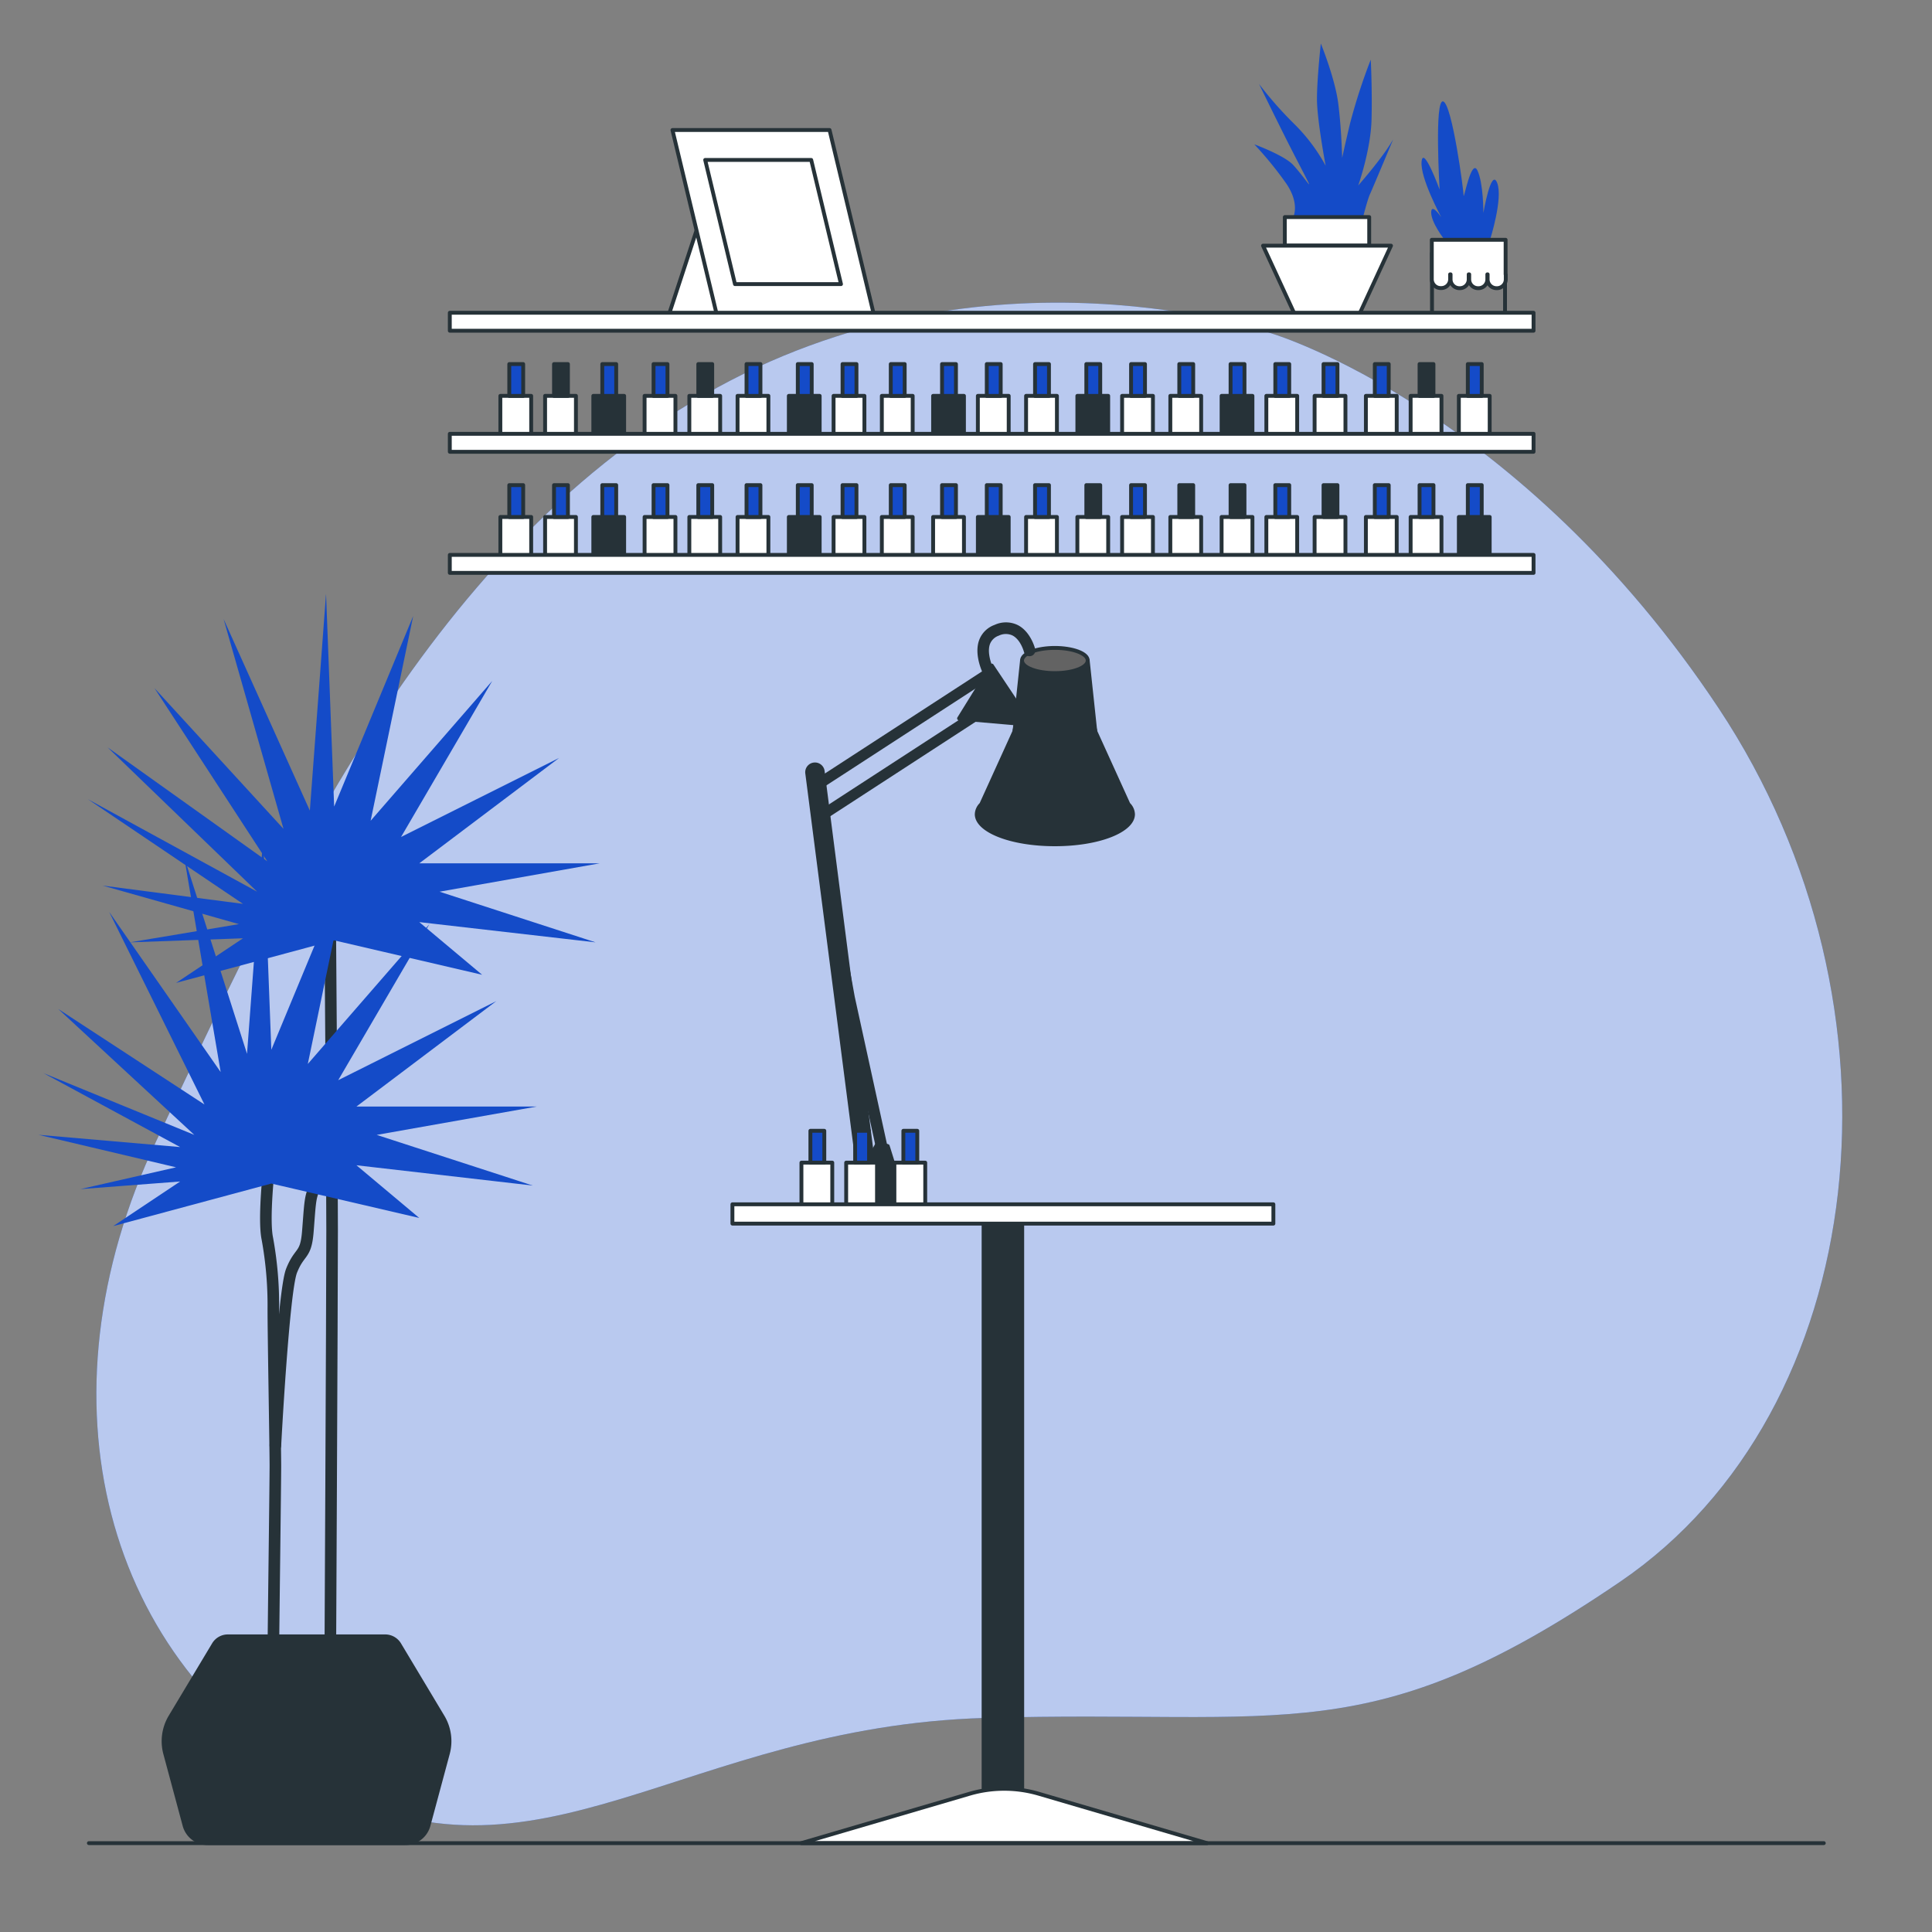 <svg xmlns="http://www.w3.org/2000/svg" viewBox="0 0 500 500"><rect x="0" y="0" width="500" height="500" fill="#808080" stroke="none"/><g id="freepik--background-simple--inject-353"><path d="M329.83,86.54s-74.5-26.49-147.63,15.69-110,125.9-141.73,193S27,430.49,82.85,461.6s93.79-14.75,172.11-17,99.38,9,164.37-35.28,76.74-148.73,25.47-226S329.83,86.54,329.83,86.54Z" style="fill:#144BC8"></path><path d="M329.83,86.54s-74.5-26.49-147.63,15.69-110,125.9-141.73,193S27,430.49,82.85,461.6s93.79-14.75,172.11-17,99.38,9,164.37-35.28,76.74-148.73,25.47-226S329.83,86.54,329.83,86.54Z" style="fill:#fff;opacity:0.7"></path></g><g id="freepik--Plant--inject-353"><path d="M85.43,235.49s.52,65.56.52,82.87-.52,121-.52,121" style="fill:none;stroke:#263238;stroke-linecap:round;stroke-linejoin:round;stroke-width:3px"></path><polygon points="124.77 252.27 108.51 238.64 154.14 243.88 113.75 230.77 155.19 223.43 108.51 223.43 144.7 196.15 103.79 216.61 127.39 176.22 95.92 212.41 106.93 159.44 86.48 208.74 84.38 153.67 80.19 209.79 57.87 160.21 73.37 214.51 39.98 178.09 69.17 222.9 27.85 193.42 66.55 230.77 22.74 206.83 62.88 233.92 26.57 229.19 61.83 239.16 33.6 243.88 62.88 242.83 45.57 254.37 86.48 243.36 124.77 252.27" style="fill:#144BC8"></polygon><path d="M69.69,301.58s-1.57,13.63-.52,18.88a95.69,95.69,0,0,1,1.57,18.35c0,6.82.53,35.8.53,40.52s-.53,44.82-.53,48.5v12.58" style="fill:none;stroke:#263238;stroke-linecap:round;stroke-linejoin:round;stroke-width:3px"></path><path d="M71.27,374.09s2.1-40,4.19-45.24,3.68-3.67,4.2-10,.52-8.91,1.57-11a43.07,43.07,0,0,0,2.1-5.77l1-4.2" style="fill:none;stroke:#263238;stroke-linecap:round;stroke-linejoin:round;stroke-width:3px"></path><polygon points="108.51 315.21 92.25 301.57 137.88 306.82 97.49 293.71 138.93 286.37 92.25 286.37 128.44 259.09 87.53 279.55 111.13 239.16 79.66 275.35 90.67 222.38 70.22 271.68 68.12 216.61 63.93 272.73 47.67 221.85 57.11 277.45 28.26 236.01 52.91 285.84 15.07 261.12 50.29 293.71 11.24 277.72 46.62 296.86 9.97 293.69 45.57 302.1 20.82 307.74 46.62 305.77 29.31 317.31 70.22 306.3 108.51 315.21" style="fill:#144BC8"></polygon><path d="M55.33,425.55,44.1,444.27a12.35,12.35,0,0,0-1.34,9.55l5,18.59a6.19,6.19,0,0,0,6,4.59h51.14a6.19,6.19,0,0,0,6-4.59l5-18.59a12.3,12.3,0,0,0-1.34-9.55l-11.22-18.72a4.27,4.27,0,0,0-3.64-2.06H59A4.24,4.24,0,0,0,55.33,425.55Z" style="fill:#263238;stroke:#263238;stroke-linejoin:round"></path></g><g id="freepik--Shelf--inject-353"><rect x="141.07" y="133.79" width="7.98" height="11.07" style="fill:#fff;stroke:#263238;stroke-linecap:round;stroke-linejoin:round"></rect><rect x="143.38" y="125.55" width="3.6" height="8.24" style="fill:#144BC8;stroke:#263238;stroke-linecap:round;stroke-linejoin:round"></rect><rect x="129.49" y="133.79" width="7.98" height="11.07" style="fill:#fff;stroke:#263238;stroke-linecap:round;stroke-linejoin:round"></rect><rect x="131.8" y="125.55" width="3.6" height="8.24" style="fill:#144BC8;stroke:#263238;stroke-linecap:round;stroke-linejoin:round"></rect><rect x="153.55" y="133.79" width="7.98" height="11.07" style="fill:#263238;stroke:#263238;stroke-linecap:round;stroke-linejoin:round"></rect><rect x="155.87" y="125.55" width="3.6" height="8.24" style="fill:#144BC8;stroke:#263238;stroke-linecap:round;stroke-linejoin:round"></rect><rect x="178.4" y="133.79" width="7.98" height="11.07" style="fill:#fff;stroke:#263238;stroke-linecap:round;stroke-linejoin:round"></rect><rect x="180.72" y="125.55" width="3.6" height="8.24" style="fill:#144BC8;stroke:#263238;stroke-linecap:round;stroke-linejoin:round"></rect><rect x="166.82" y="133.79" width="7.98" height="11.07" style="fill:#fff;stroke:#263238;stroke-linecap:round;stroke-linejoin:round"></rect><rect x="169.14" y="125.55" width="3.6" height="8.24" style="fill:#144BC8;stroke:#263238;stroke-linecap:round;stroke-linejoin:round"></rect><rect x="190.88" y="133.79" width="7.98" height="11.07" style="fill:#fff;stroke:#263238;stroke-linecap:round;stroke-linejoin:round"></rect><rect x="193.2" y="125.55" width="3.6" height="8.24" style="fill:#144BC8;stroke:#263238;stroke-linecap:round;stroke-linejoin:round"></rect><rect x="215.73" y="133.79" width="7.98" height="11.07" style="fill:#fff;stroke:#263238;stroke-linecap:round;stroke-linejoin:round"></rect><rect x="218.05" y="125.55" width="3.6" height="8.24" style="fill:#144BC8;stroke:#263238;stroke-linecap:round;stroke-linejoin:round"></rect><rect x="204.15" y="133.79" width="7.98" height="11.07" style="fill:#263238;stroke:#263238;stroke-linecap:round;stroke-linejoin:round"></rect><rect x="206.47" y="125.55" width="3.6" height="8.24" style="fill:#144BC8;stroke:#263238;stroke-linecap:round;stroke-linejoin:round"></rect><rect x="228.22" y="133.79" width="7.98" height="11.07" style="fill:#fff;stroke:#263238;stroke-linecap:round;stroke-linejoin:round"></rect><rect x="230.53" y="125.55" width="3.6" height="8.24" style="fill:#144BC8;stroke:#263238;stroke-linecap:round;stroke-linejoin:round"></rect><rect x="253.07" y="133.79" width="7.98" height="11.07" style="fill:#263238;stroke:#263238;stroke-linecap:round;stroke-linejoin:round"></rect><rect x="255.38" y="125.55" width="3.6" height="8.24" style="fill:#144BC8;stroke:#263238;stroke-linecap:round;stroke-linejoin:round"></rect><rect x="241.49" y="133.79" width="7.98" height="11.07" style="fill:#fff;stroke:#263238;stroke-linecap:round;stroke-linejoin:round"></rect><rect x="243.8" y="125.55" width="3.6" height="8.24" style="fill:#144BC8;stroke:#263238;stroke-linecap:round;stroke-linejoin:round"></rect><rect x="265.55" y="133.79" width="7.98" height="11.07" style="fill:#fff;stroke:#263238;stroke-linecap:round;stroke-linejoin:round"></rect><rect x="267.87" y="125.55" width="3.6" height="8.24" style="fill:#144BC8;stroke:#263238;stroke-linecap:round;stroke-linejoin:round"></rect><rect x="290.4" y="133.79" width="7.98" height="11.07" style="fill:#fff;stroke:#263238;stroke-linecap:round;stroke-linejoin:round"></rect><rect x="292.72" y="125.55" width="3.6" height="8.24" style="fill:#144BC8;stroke:#263238;stroke-linecap:round;stroke-linejoin:round"></rect><rect x="278.82" y="133.79" width="7.98" height="11.07" style="fill:#fff;stroke:#263238;stroke-linecap:round;stroke-linejoin:round"></rect><rect x="281.14" y="125.55" width="3.6" height="8.24" style="fill:#263238;stroke:#263238;stroke-linecap:round;stroke-linejoin:round"></rect><rect x="302.88" y="133.79" width="7.98" height="11.07" style="fill:#fff;stroke:#263238;stroke-linecap:round;stroke-linejoin:round"></rect><rect x="305.2" y="125.55" width="3.6" height="8.24" style="fill:#263238;stroke:#263238;stroke-linecap:round;stroke-linejoin:round"></rect><rect x="327.73" y="133.79" width="7.98" height="11.07" style="fill:#fff;stroke:#263238;stroke-linecap:round;stroke-linejoin:round"></rect><rect x="330.05" y="125.55" width="3.6" height="8.24" style="fill:#144BC8;stroke:#263238;stroke-linecap:round;stroke-linejoin:round"></rect><rect x="316.15" y="133.79" width="7.98" height="11.07" style="fill:#fff;stroke:#263238;stroke-linecap:round;stroke-linejoin:round"></rect><rect x="318.47" y="125.55" width="3.6" height="8.24" style="fill:#263238;stroke:#263238;stroke-linecap:round;stroke-linejoin:round"></rect><rect x="340.22" y="133.79" width="7.98" height="11.07" style="fill:#fff;stroke:#263238;stroke-linecap:round;stroke-linejoin:round"></rect><rect x="342.53" y="125.55" width="3.6" height="8.24" style="fill:#263238;stroke:#263238;stroke-linecap:round;stroke-linejoin:round"></rect><rect x="365.07" y="133.79" width="7.98" height="11.07" style="fill:#fff;stroke:#263238;stroke-linecap:round;stroke-linejoin:round"></rect><rect x="367.38" y="125.55" width="3.6" height="8.24" style="fill:#144BC8;stroke:#263238;stroke-linecap:round;stroke-linejoin:round"></rect><rect x="353.49" y="133.79" width="7.98" height="11.07" style="fill:#fff;stroke:#263238;stroke-linecap:round;stroke-linejoin:round"></rect><rect x="355.8" y="125.55" width="3.6" height="8.24" style="fill:#144BC8;stroke:#263238;stroke-linecap:round;stroke-linejoin:round"></rect><rect x="377.55" y="133.79" width="7.98" height="11.07" style="fill:#263238;stroke:#263238;stroke-linecap:round;stroke-linejoin:round"></rect><rect x="379.87" y="125.55" width="3.6" height="8.24" style="fill:#144BC8;stroke:#263238;stroke-linecap:round;stroke-linejoin:round"></rect><rect x="116.41" y="143.61" width="280.47" height="4.65" style="fill:#fff;stroke:#263238;stroke-linecap:round;stroke-linejoin:round"></rect><rect x="141.07" y="102.45" width="7.98" height="11.07" style="fill:#fff;stroke:#263238;stroke-linecap:round;stroke-linejoin:round"></rect><rect x="143.38" y="94.22" width="3.6" height="8.24" style="fill:#263238;stroke:#263238;stroke-linecap:round;stroke-linejoin:round"></rect><rect x="129.49" y="102.45" width="7.98" height="11.07" style="fill:#fff;stroke:#263238;stroke-linecap:round;stroke-linejoin:round"></rect><rect x="131.8" y="94.22" width="3.6" height="8.24" style="fill:#144BC8;stroke:#263238;stroke-linecap:round;stroke-linejoin:round"></rect><rect x="153.55" y="102.45" width="7.98" height="11.07" style="fill:#263238;stroke:#263238;stroke-linecap:round;stroke-linejoin:round"></rect><rect x="155.87" y="94.22" width="3.6" height="8.24" style="fill:#144BC8;stroke:#263238;stroke-linecap:round;stroke-linejoin:round"></rect><rect x="178.4" y="102.45" width="7.98" height="11.07" style="fill:#fff;stroke:#263238;stroke-linecap:round;stroke-linejoin:round"></rect><rect x="180.72" y="94.22" width="3.6" height="8.24" style="fill:#263238;stroke:#263238;stroke-linecap:round;stroke-linejoin:round"></rect><rect x="166.82" y="102.45" width="7.98" height="11.07" style="fill:#fff;stroke:#263238;stroke-linecap:round;stroke-linejoin:round"></rect><rect x="169.14" y="94.22" width="3.6" height="8.24" style="fill:#144BC8;stroke:#263238;stroke-linecap:round;stroke-linejoin:round"></rect><rect x="190.88" y="102.45" width="7.98" height="11.07" style="fill:#fff;stroke:#263238;stroke-linecap:round;stroke-linejoin:round"></rect><rect x="193.2" y="94.22" width="3.6" height="8.24" style="fill:#144BC8;stroke:#263238;stroke-linecap:round;stroke-linejoin:round"></rect><rect x="215.73" y="102.45" width="7.98" height="11.07" style="fill:#fff;stroke:#263238;stroke-linecap:round;stroke-linejoin:round"></rect><rect x="218.05" y="94.22" width="3.6" height="8.24" style="fill:#144BC8;stroke:#263238;stroke-linecap:round;stroke-linejoin:round"></rect><rect x="204.15" y="102.45" width="7.98" height="11.07" style="fill:#263238;stroke:#263238;stroke-linecap:round;stroke-linejoin:round"></rect><rect x="206.47" y="94.22" width="3.6" height="8.24" style="fill:#144BC8;stroke:#263238;stroke-linecap:round;stroke-linejoin:round"></rect><rect x="228.22" y="102.45" width="7.98" height="11.07" style="fill:#fff;stroke:#263238;stroke-linecap:round;stroke-linejoin:round"></rect><rect x="230.53" y="94.22" width="3.6" height="8.24" style="fill:#144BC8;stroke:#263238;stroke-linecap:round;stroke-linejoin:round"></rect><rect x="253.07" y="102.45" width="7.98" height="11.07" style="fill:#fff;stroke:#263238;stroke-linecap:round;stroke-linejoin:round"></rect><rect x="255.38" y="94.22" width="3.6" height="8.24" style="fill:#144BC8;stroke:#263238;stroke-linecap:round;stroke-linejoin:round"></rect><rect x="241.49" y="102.45" width="7.98" height="11.07" style="fill:#263238;stroke:#263238;stroke-linecap:round;stroke-linejoin:round"></rect><rect x="243.8" y="94.22" width="3.6" height="8.24" style="fill:#144BC8;stroke:#263238;stroke-linecap:round;stroke-linejoin:round"></rect><rect x="265.55" y="102.45" width="7.98" height="11.07" style="fill:#fff;stroke:#263238;stroke-linecap:round;stroke-linejoin:round"></rect><rect x="267.87" y="94.22" width="3.6" height="8.24" style="fill:#144BC8;stroke:#263238;stroke-linecap:round;stroke-linejoin:round"></rect><rect x="290.4" y="102.45" width="7.98" height="11.07" style="fill:#fff;stroke:#263238;stroke-linecap:round;stroke-linejoin:round"></rect><rect x="292.72" y="94.22" width="3.6" height="8.24" style="fill:#144BC8;stroke:#263238;stroke-linecap:round;stroke-linejoin:round"></rect><rect x="278.82" y="102.45" width="7.98" height="11.07" style="fill:#263238;stroke:#263238;stroke-linecap:round;stroke-linejoin:round"></rect><rect x="281.14" y="94.22" width="3.6" height="8.24" style="fill:#144BC8;stroke:#263238;stroke-linecap:round;stroke-linejoin:round"></rect><rect x="302.88" y="102.45" width="7.98" height="11.07" style="fill:#fff;stroke:#263238;stroke-linecap:round;stroke-linejoin:round"></rect><rect x="305.2" y="94.22" width="3.6" height="8.24" style="fill:#144BC8;stroke:#263238;stroke-linecap:round;stroke-linejoin:round"></rect><rect x="327.73" y="102.45" width="7.98" height="11.07" style="fill:#fff;stroke:#263238;stroke-linecap:round;stroke-linejoin:round"></rect><rect x="330.05" y="94.22" width="3.6" height="8.24" style="fill:#144BC8;stroke:#263238;stroke-linecap:round;stroke-linejoin:round"></rect><rect x="316.15" y="102.45" width="7.98" height="11.07" style="fill:#263238;stroke:#263238;stroke-linecap:round;stroke-linejoin:round"></rect><rect x="318.47" y="94.22" width="3.6" height="8.24" style="fill:#144BC8;stroke:#263238;stroke-linecap:round;stroke-linejoin:round"></rect><rect x="340.22" y="102.45" width="7.98" height="11.07" style="fill:#fff;stroke:#263238;stroke-linecap:round;stroke-linejoin:round"></rect><rect x="342.53" y="94.22" width="3.6" height="8.24" style="fill:#144BC8;stroke:#263238;stroke-linecap:round;stroke-linejoin:round"></rect><rect x="365.07" y="102.45" width="7.98" height="11.07" style="fill:#fff;stroke:#263238;stroke-linecap:round;stroke-linejoin:round"></rect><rect x="367.38" y="94.22" width="3.6" height="8.24" style="fill:#263238;stroke:#263238;stroke-linecap:round;stroke-linejoin:round"></rect><rect x="353.49" y="102.45" width="7.98" height="11.07" style="fill:#fff;stroke:#263238;stroke-linecap:round;stroke-linejoin:round"></rect><rect x="355.8" y="94.22" width="3.6" height="8.24" style="fill:#144BC8;stroke:#263238;stroke-linecap:round;stroke-linejoin:round"></rect><rect x="377.55" y="102.45" width="7.98" height="11.07" style="fill:#fff;stroke:#263238;stroke-linecap:round;stroke-linejoin:round"></rect><rect x="379.87" y="94.22" width="3.6" height="8.24" style="fill:#144BC8;stroke:#263238;stroke-linecap:round;stroke-linejoin:round"></rect><rect x="116.41" y="112.27" width="280.47" height="4.65" style="fill:#fff;stroke:#263238;stroke-linecap:round;stroke-linejoin:round"></rect><path d="M334.67,56.24s1.85-3.49-1.85-8.83a93.56,93.56,0,0,0-8.21-10.06s7.8,2.87,10.06,5.34,4.31,5.54,4.11,4.92-3.29-6.36-6.57-12.93-6.37-12.94-6.37-12.94a98.41,98.41,0,0,0,9.24,10.47,46.28,46.28,0,0,1,8,10.68S340.83,31,340.83,25.64s1-14.37,1-14.37,3.69,9,4.52,15.6,1,14,1,14,.41-2.06,2.06-9a150.54,150.54,0,0,1,5.34-16.43s.41,7.81.2,15.61S351.51,48,351.51,48s3.08-3.5,5.54-6.78a51.26,51.26,0,0,0,3.5-5.14s-5.34,12.74-6,14.17-1.85,6.17-1.85,6.17Z" style="fill:#144BC8"></path><rect x="332.51" y="56.18" width="21.84" height="7.38" style="fill:#fff;stroke:#263238;stroke-linecap:round;stroke-linejoin:round"></rect><polygon points="351.71 81.52 335.15 81.52 326.87 63.58 359.99 63.58 351.71 81.52" style="fill:#fff;stroke:#263238;stroke-linecap:round;stroke-linejoin:round"></polygon><path d="M373.81,62s-3.42-4.35-3.42-7S373,56.21,373,56.21,367.45,46,367.91,41.77s4.66,7.3,4.66,7.3-1.4-23.6.93-22.82,5.28,23,5.28,24.37,2-9.78,3.57-6.52,1.55,11,1.55,11,2-11.8,3.57-7.76-1.86,14.74-1.86,14.74" style="fill:#144BC8"></path><rect x="370.6" y="65.53" width="18.9" height="15.68" style="fill:none;stroke:#263238;stroke-linecap:round;stroke-linejoin:round"></rect><path d="M389.65,71V62.06h-19.1V72.27a2.28,2.28,0,0,0,2.28,2.28H373a2.28,2.28,0,0,0,2.29-2.28V71h.12v1.3a2.29,2.29,0,0,0,2.29,2.28h.12a2.28,2.28,0,0,0,2.28-2.28V71h.13v1.3a2.28,2.28,0,0,0,2.28,2.28h.12a2.28,2.28,0,0,0,2.29-2.28V71H385v1.3a2.29,2.29,0,0,0,2.29,2.28h.12a2.28,2.28,0,0,0,2.28-2.28V71Z" style="fill:#fff;stroke:#263238;stroke-linecap:round;stroke-linejoin:round"></path><polygon points="181.29 56.49 173.16 81.28 190.2 81.28 189.04 56.49 181.29 56.49" style="fill:#fff;stroke:#263238;stroke-linecap:round;stroke-linejoin:round"></polygon><polygon points="214.69 33.65 174.03 33.65 185.46 81.28 226.12 81.28 214.69 33.65" style="fill:#fff;stroke:#263238;stroke-linecap:round;stroke-linejoin:round"></polygon><polygon points="209.94 41.39 182.5 41.39 190.21 73.53 217.65 73.53 209.94 41.39" style="fill:#fff;stroke:#263238;stroke-linecap:round;stroke-linejoin:round"></polygon><rect x="116.41" y="80.94" width="280.47" height="4.65" style="fill:#fff;stroke:#263238;stroke-linecap:round;stroke-linejoin:round"></rect></g><g id="freepik--Lamp--inject-353"><path d="M224.32,306.49a2.51,2.51,0,0,1-2.48-2.19L208.41,200.16a2.5,2.5,0,1,1,5-.62L226.8,303.67a2.51,2.51,0,0,1-2.17,2.8Z" style="fill:#263238"></path><path d="M211.54,204.61a1.5,1.5,0,0,1-.26-3l44.51-28.91a1.5,1.5,0,0,1,.51,3l-44.51,28.91Z" style="fill:#263238"></path><path d="M212.84,212.44a1.5,1.5,0,0,1-.25-3l44.5-28.91a1.5,1.5,0,0,1,.51,2.95l-44.5,28.92Z" style="fill:#263238"></path><polygon points="256.69 172.24 248.22 185.94 263.22 187.24 264.52 183.98 256.69 172.24" style="fill:#263238"></polygon><path d="M263.22,187.74h-.05l-15-1.3a.51.51,0,0,1-.4-.28.48.48,0,0,1,0-.48l8.48-13.7a.51.51,0,0,1,.42-.24.54.54,0,0,1,.42.22l7.83,11.74a.49.49,0,0,1,0,.47l-1.3,3.26A.5.5,0,0,1,263.22,187.74Zm-14.15-2.23,13.82,1.2L264,184l-7.25-10.87Z" style="fill:#263238"></path><path d="M292,208.13l-8.6-18.93c0-2.22-4.68-4-10.44-4s-10.44,1.79-10.44,4L254,208.13a3.85,3.85,0,0,0-1.18,2.59c0,4.3,9,7.78,20.22,7.78s20.22-3.48,20.22-7.78A3.85,3.85,0,0,0,292,208.13Z" style="fill:#263238"></path><path d="M273,219c-11.62,0-20.72-3.64-20.72-8.28a4.26,4.26,0,0,1,1.26-2.87l8.53-18.77c.13-2.51,4.79-4.39,10.93-4.39s10.79,1.88,10.93,4.39l8.53,18.77a4.26,4.26,0,0,1,1.26,2.87C293.72,215.36,284.62,219,273,219Zm0-33.31c-5.86,0-9.94,1.85-9.94,3.51a.52.52,0,0,1,0,.21l-8.6,18.92a.3.3,0,0,1-.09.13,3.39,3.39,0,0,0-1.05,2.26c0,3.95,9,7.28,19.72,7.28s19.72-3.33,19.72-7.28a3.39,3.39,0,0,0-1.05-2.26.3.3,0,0,1-.09-.13L283,189.41a.52.52,0,0,1,0-.21C282.94,187.54,278.85,185.69,273,185.69Z" style="fill:#263238"></path><polygon points="264.52 170.94 262.56 189.2 283.44 189.2 281.48 170.94 264.52 170.94" style="fill:#263238"></polygon><path d="M283.44,189.7H262.56a.5.5,0,0,1-.37-.17.47.47,0,0,1-.12-.38L264,170.88a.51.51,0,0,1,.5-.44h17a.51.51,0,0,1,.5.44l1.95,18.27a.47.47,0,0,1-.12.38A.5.5,0,0,1,283.44,189.7Zm-20.32-1h19.76L281,171.44H265Z" style="fill:#263238"></path><path d="M281.48,170.94c0,1.8-3.8,3.26-8.48,3.26s-8.48-1.46-8.48-3.26,3.8-3.26,8.48-3.26S281.48,169.14,281.48,170.94Z" style="fill:#636363"></path><path d="M273,174.7c-4.35,0-9-1.32-9-3.76s4.63-3.76,9-3.76,9,1.31,9,3.76S277.35,174.7,273,174.7Zm0-6.52c-4.7,0-8,1.45-8,2.76s3.28,2.76,8,2.76,8-1.46,8-2.76S277.7,168.18,273,168.18Z" style="fill:#263238"></path><path d="M227.24,295.77,219.3,310l4.08,2.92a6.79,6.79,0,0,0,3.94,1.26h0a6.8,6.8,0,0,0,5.3-2.55l1.31-1.63-4.18-13.38Z" style="fill:#263238"></path><path d="M227.32,314.66a7.23,7.23,0,0,1-4.23-1.36L219,310.39a.5.5,0,0,1-.15-.65l7.94-14.22a.5.5,0,0,1,.6-.23l2.51.84a.51.51,0,0,1,.32.32l4.18,13.38a.51.51,0,0,1-.09.46L233,311.93A7.26,7.26,0,0,1,227.32,314.66ZM220,309.83l3.72,2.66a6.28,6.28,0,0,0,8.56-1.19l1.14-1.42-4-12.88-1.88-.63Z" style="fill:#263238"></path><path d="M228.89,301.57a1.51,1.51,0,0,1-1.47-1.18l-9.13-41.74c-.18-.81-2.66-22.91-1.85-23.09s4.61,21.64,4.78,22.45l9.13,41.74a1.5,1.5,0,0,1-1.14,1.79Z" style="fill:#263238"></path><path d="M256,175.7a1.51,1.51,0,0,1-1.32-.79c-.11-.21-2.75-5.19-1.28-9.24a6.65,6.65,0,0,1,4-3.95,7,7,0,0,1,6,.05c3.35,1.71,4.46,6,4.5,6.19a1.5,1.5,0,0,1-2.91.73s-.83-3.17-3-4.25a4.1,4.1,0,0,0-3.49.06,3.74,3.74,0,0,0-2.3,2.19c-.84,2.31.51,5.69,1.1,6.8a1.5,1.5,0,0,1-.61,2A1.53,1.53,0,0,1,256,175.7Z" style="fill:#263238"></path></g><g id="freepik--Table--inject-353"><rect x="218.99" y="300.89" width="7.98" height="11.07" style="fill:#fff;stroke:#263238;stroke-linecap:round;stroke-linejoin:round"></rect><rect x="221.31" y="292.65" width="3.6" height="8.24" style="fill:#144BC8;stroke:#263238;stroke-linecap:round;stroke-linejoin:round"></rect><rect x="207.41" y="300.89" width="7.98" height="11.07" style="fill:#fff;stroke:#263238;stroke-linecap:round;stroke-linejoin:round"></rect><rect x="209.73" y="292.65" width="3.6" height="8.24" style="fill:#144BC8;stroke:#263238;stroke-linecap:round;stroke-linejoin:round"></rect><rect x="231.47" y="300.89" width="7.98" height="11.07" style="fill:#fff;stroke:#263238;stroke-linecap:round;stroke-linejoin:round"></rect><rect x="233.79" y="292.65" width="3.6" height="8.24" style="fill:#144BC8;stroke:#263238;stroke-linecap:round;stroke-linejoin:round"></rect><rect x="254.55" y="314.17" width="10" height="153.5" style="fill:#263238;stroke:#263238;stroke-linecap:round;stroke-linejoin:round"></rect><rect x="189.55" y="311.67" width="140" height="5" style="fill:#fff;stroke:#263238;stroke-linecap:round;stroke-linejoin:round"></rect><path d="M250.9,464.23,207.38,477h105l-43.52-12.77A31.9,31.9,0,0,0,250.9,464.23Z" style="fill:#fff;stroke:#263238;stroke-linecap:round;stroke-linejoin:round"></path></g><g id="freepik--Floor--inject-353"><line x1="23" y1="477" x2="472" y2="477" style="fill:none;stroke:#263238;stroke-linecap:round;stroke-linejoin:round"></line></g></svg>